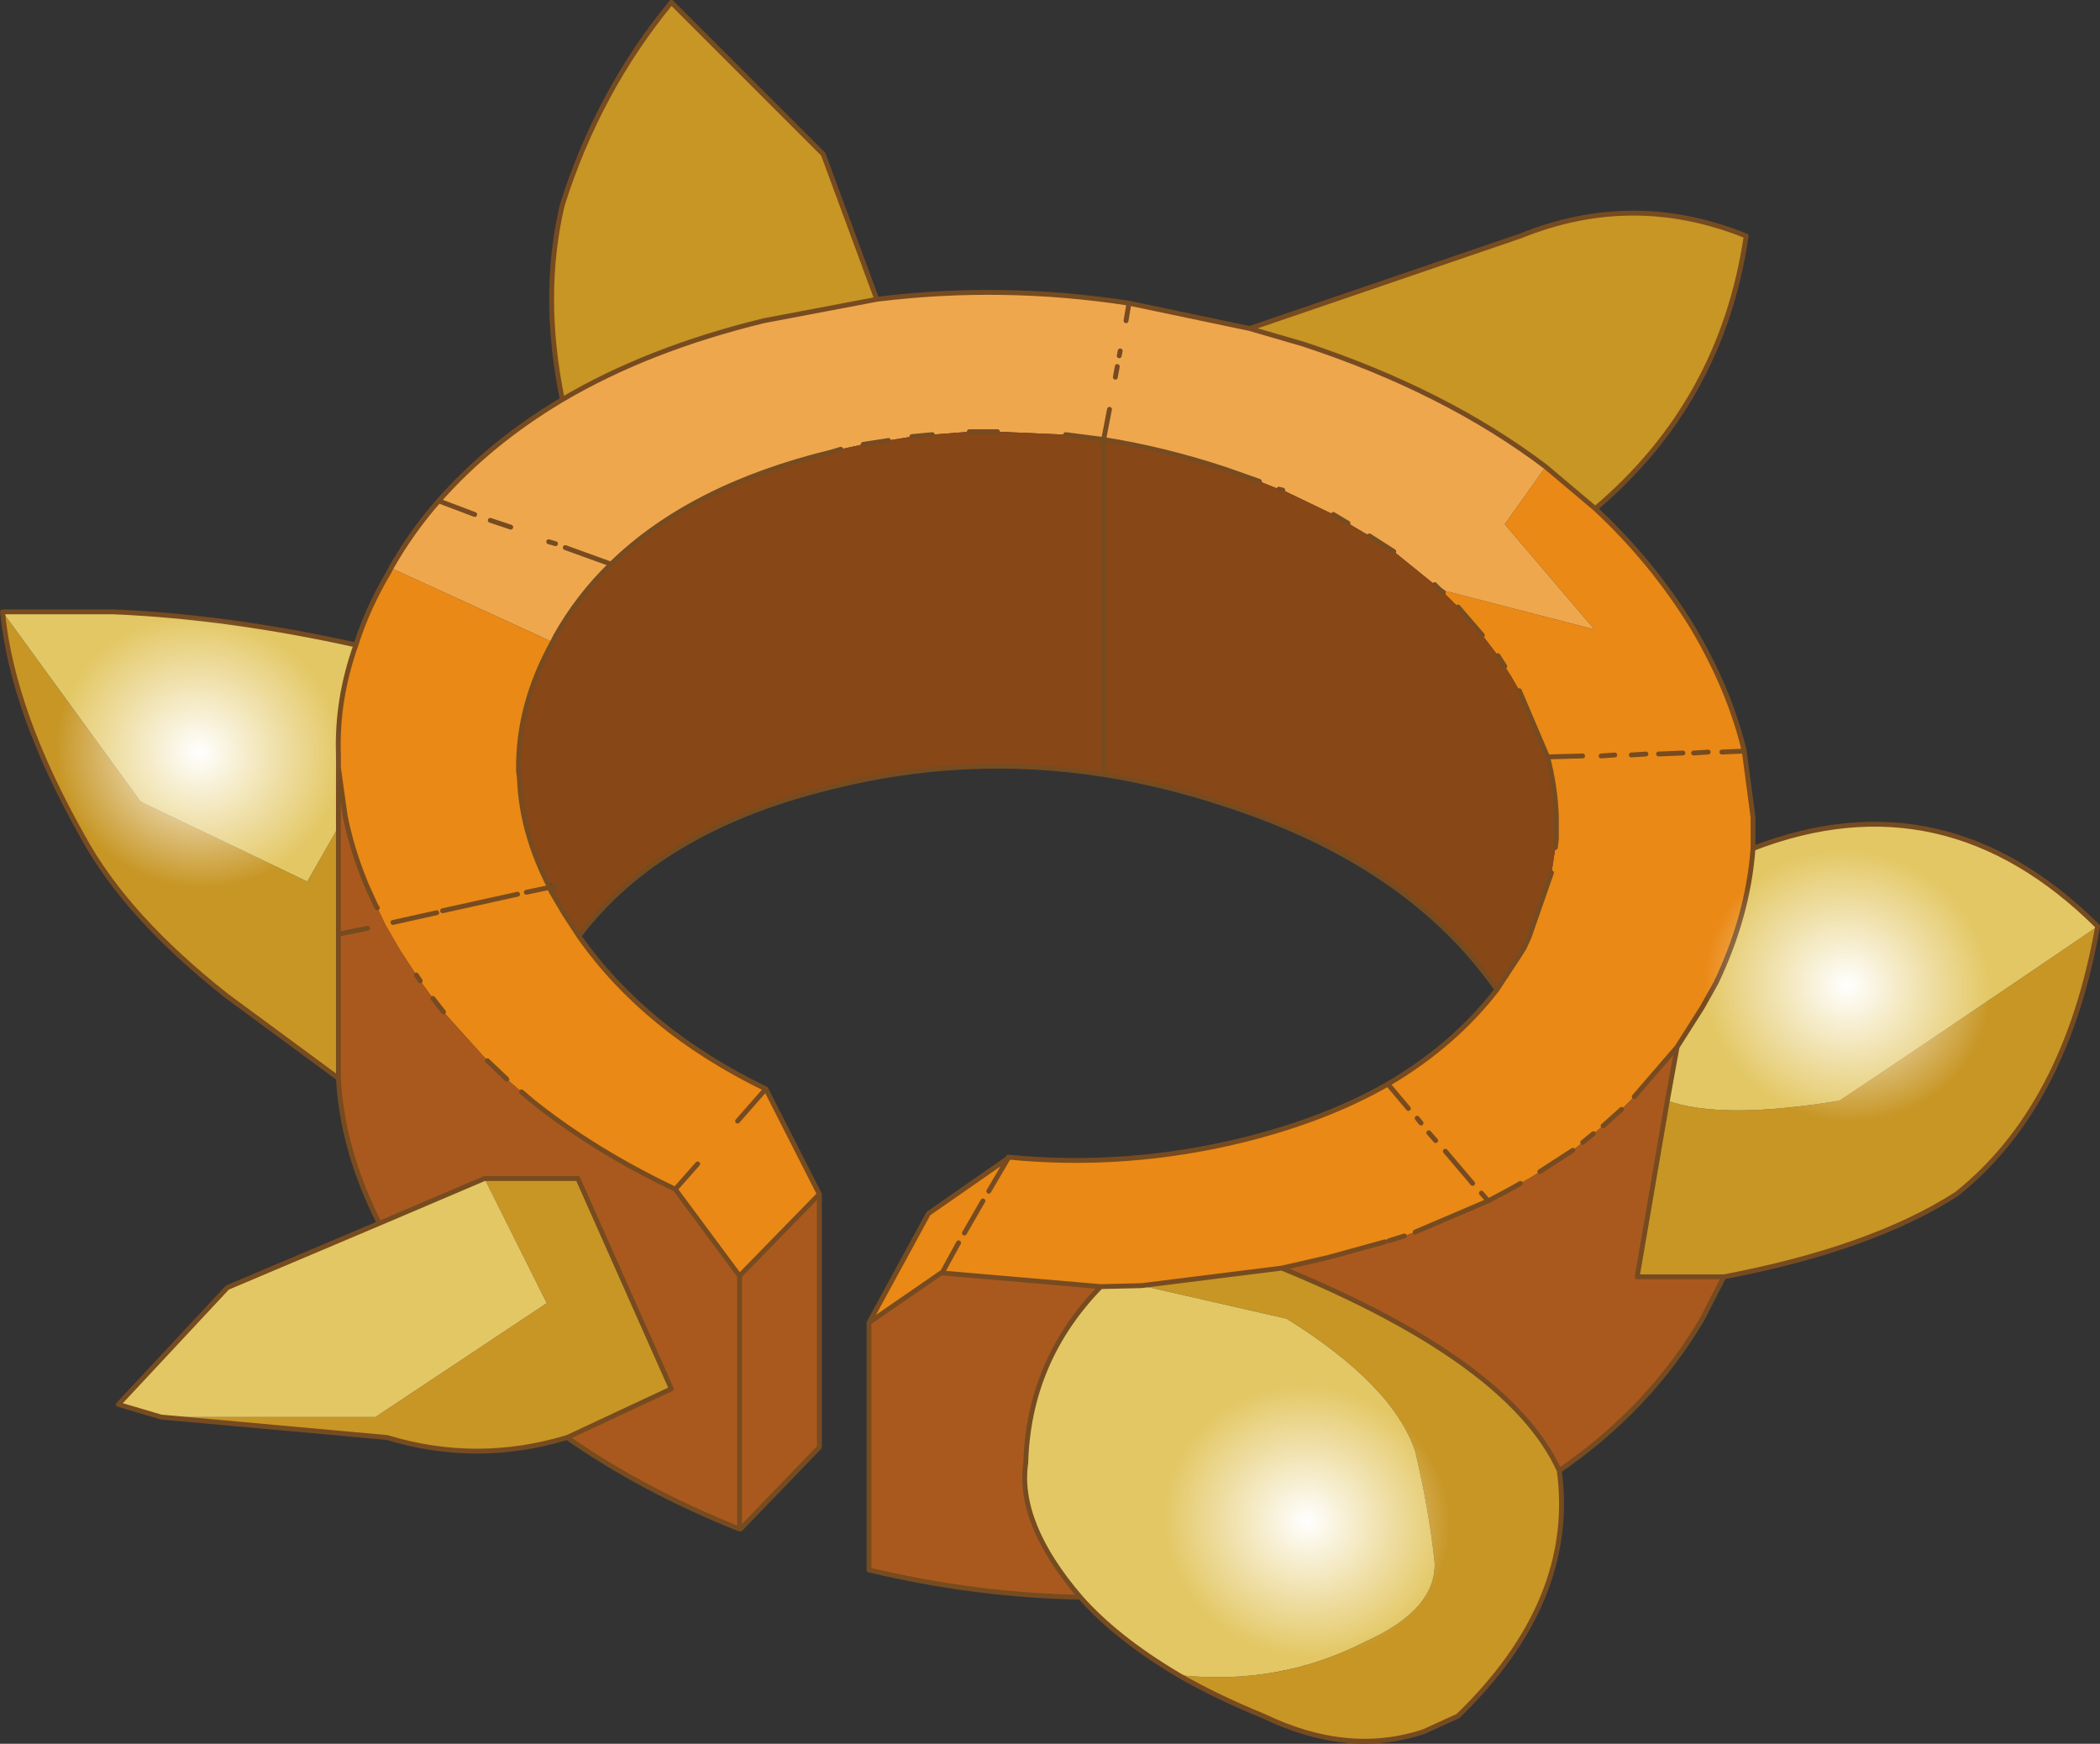 <?xml version="1.0" encoding="UTF-8"?>
<svg version="1.1" viewBox="0 0 107.85 89.546" xmlns="http://www.w3.org/2000/svg" xmlns:cc="http://creativecommons.org/ns#" xmlns:dc="http://purl.org/dc/elements/1.1/" xmlns:rdf="http://www.w3.org/1999/02/22-rdf-syntax-ns#" xmlns:xlink="http://www.w3.org/1999/xlink">
<rect x="0" y="0" width="107.85" height="89.546" fill="#333333" stroke="none"/>
<g transform="translate(-221.02 -155.18)">
<use transform="translate(221.05,155.2)" width="107.8" height="89.5" xlink:href="#b"/>
</g>
<defs>
<g id="b" transform="translate(.1 .1)">
<use transform="translate(-.1 -.1)" width="107.8" height="89.5" xlink:href="#d"/>
<use transform="matrix(.139 .037 -.035 .131 88.7 40.75)" width="116" height="116" xlink:href="#a"/>
<use transform="matrix(.139 .037 -.035 .131 4.05 28.75)" width="116" height="116" xlink:href="#a"/>
<use transform="matrix(.139 .037 -.035 .131 60.95 68.25)" width="116" height="116" xlink:href="#a"/>
</g>
<g id="d" transform="translate(.1 .1)">
<path d="m64.05 16.75 13.9-4.75q5.8-2.35 11.6 0-1.25 8.5-7.75 14l-2.55-2.15q-5.15-3.9-12.45-6.3l-2.75-0.8m43.55 30.7q-1.65 9.3-7.25 13.75-4.35 2.8-11.95 4.25h-4.45l1.55-9.05q2.8 1 8.85 0 6.65-4.45 13.25-8.95m-27.65 27.95q0.9 6.7-5.2 12.6l-1.75 0.8q-3.9 1.3-8.25-0.8-2.45-1-4.35-2.1 5.15 0.55 9.55-1.7 3.7-1.65 3.6-4.1-0.3-2.75-1-5.7-1.15-3.4-6.6-6.8l-7.45-1.7 7.2-0.9q11.7 4.8 14.25 10.4m-50.95-1.7q-4.65 1.4-9.25 0l-11.6-1.05h11l8.8-5.85-3.2-6.4h4.8l4.8 10.8-5.35 2.5m-11.75-18.45-5.7-4.2q-5.15-4.05-7.4-8.15-3.65-6.45-4.15-11.6l7.1 9.75 8.55 4.1 1.6-2.8v12.9m11.5-34.85q-1.1-5.35 0-10 1.85-5.85 5.6-10.4l7.8 7.8 2.75 7.45-5.8 1.1q-5.95 1.45-10.35 4.05" fill="#c79625" fill-rule="evenodd"/>
<path d="m81.8 26q2.95 2.75 5 6.1 1.9 3.2 2.65 6.35l0.45 3.4v1.6q-0.25 3.45-1.9 6.9l-0.7 1.25-1.3 2.05-2.2 2.55-0.65 0.65-0.95 0.85-0.5 0.4-0.55 0.45-0.5 0.4-1.7 1.1-0.3 0.2-0.7 0.4-0.25 0.15-0.55 0.3-0.85 0.45-3.75 1.6-0.55 0.2-0.8 0.25-0.2 0.05-2.9 0.8-2.4 0.55-7.2 0.9-2.1 0.05-8.15-0.7h-0.05l-3.7 2.55 3.05-5.6 4.1-2.85v-0.05q6.1 0.6 12.15-0.9 4.2-1.05 7.35-2.85 3.4-2 5.6-4.85l1.15-1.75 0.25-0.4 0.25-0.55 1.15-3.3 0.2-1.3 0.05-0.45v-1.15q-0.05-1.5-0.45-3.05l-1.45-3.4-0.4-0.7-0.7-1.1-0.8-1.05-1.25-1.45-0.75-0.75-0.2-0.15 7.95 2.05-4.6-5.4 2.1-2.95 2.55 2.15m-52.2 21.95q3.4 4.85 9.6 7.85l2.75 5.4-4.1 4.2-3.3-4.45q-4.1-1.95-7.25-4.45l-0.65-0.55-0.75-0.65-1-0.95-2.25-2.5-0.55-0.7-0.65-0.9-0.2-0.3-0.85-1.3-0.75-1.3-0.4-0.85-0.05-0.05-0.5-1.1q-0.75-1.8-1.1-3.55l-0.35-2.5v-0.65q-0.1-2.85 0.9-5.65 0.6-1.9 1.7-3.75l0.1-0.2 8.3 3.8q-1.8 3.25-1.75 6.6l0.05 0.45q0.1 2.6 1.4 5.25l0.15 0.3v0.05l0.1 0.2 0.65 1.1 0.75 1.15m51.55-9.25-1.8 0.05 1.8-0.05m3.25-0.1-0.75 0.05 0.75-0.05m3.2-0.1-0.75 0.05 0.75-0.05m-1.3 0.05-1.25 0.05 1.25-0.05m3.15-0.1-1.15 0.05 1.15-0.05m-6.65 0.2-0.7 0.05 0.7-0.05m-8.7 20.35 1.4 1.65-1.4-1.65m1.85 2.15 0.35 0.4-0.35-0.4m-40.25-1.5-1.15 1.3 1.15-1.3m-13.4-12.9-2.25 0.5 2.25-0.5m4.6-1.05 1.2-0.25-1.2 0.25m-0.45 0.1-3.85 0.85 3.85-0.85m12.75 10-1.45 1.65 1.45-1.65m9.9 7.9-0.85 1.55 0.85-1.55m2.55-4.35-1 1.7 1-1.7m-1.3 2.2-0.95 1.65 0.95-1.65m22.3-4.25 0.2 0.25-0.2-0.25m0.6 0.75 0.35 0.4-0.35-0.4m-2.1-2.5 1.05 1.25-1.05-1.25" fill="#ea8915" fill-rule="evenodd"/>
<path d="m19.95 29.05q1.05-1.85 2.45-3.45 2.65-3 6.35-5.2 4.4-2.6 10.35-4.05l5.8-1.1q6.45-0.8 12.95 0.2l6.2 1.3 2.75 0.8q7.3 2.4 12.45 6.3l-2.1 2.95 4.6 5.4-7.95-2.05-0.25-0.25-2.1-1.7-1.25-0.8-1.1-0.65-0.75-0.45-2.6-1.25-0.2-0.05-1-0.4-1.7-0.6q-3.15-1.05-6.3-1.55l-1.95-0.25-3.5-0.15h-1.45l-1.9 0.15-1.05 0.1-1.2 0.2-1.3 0.2-1.15 0.25-0.5 0.15q-7.2 1.75-11.3 5.75l-2.35-0.85 2.35 0.85q-1.7 1.65-2.85 3.7l-0.15 0.3-8.3-3.8m37.75-12.7 0.15-0.9-0.15 0.9m-29.3 11.45-0.35-0.1 0.35 0.1m-2.3-0.85-1.05-0.35 1.05 0.35m30.75-6.05-0.3 1.55 0.3-1.55m-32.6 5.4-1.85-0.7 1.85 0.7m33.1-8.15 0.05-0.25-0.05 0.25m-0.2 1.1 0.1-0.55-0.1 0.55" fill="#efa74e" fill-rule="evenodd"/>
<path d="m76.75 50.7q-4.5-6.45-13.9-9.5-3.15-1.05-6.3-1.55-7.05-1.1-14 0.65-8.8 2.15-12.95 7.65l-0.75-1.15-0.65-1.1 0.2-0.35-0.45-0.2q-1.3-2.65-1.4-5.25l-0.05-0.45q-0.05-3.35 1.75-6.6l0.15-0.3q1.15-2.05 2.85-3.7 4.1-4 11.3-5.75l0.5-0.15 1.15-0.25 1.3-0.2 1.2-0.2 1.05-0.1 1.9-0.15h1.45l3.5 0.15 1.95 0.25q3.15 0.5 6.3 1.55l1.7 0.6 1 0.4 0.2 0.05 2.6 1.25 0.75 0.45 1.1 0.65 1.25 0.8 2.1 1.7 0.25 0.25 0.2 0.15 0.75 0.75 1.25 1.45 0.8 1.05 0.7 1.1 0.4 0.7 1.45 3.4q0.4 1.55 0.45 3.05v1.15l-0.05 0.45-0.2 1.3-1.15 3.3-0.25 0.55-0.25 0.4-1.15 1.75m-20.2-11.05v-17.2 17.2" fill="#884717" fill-rule="evenodd"/>
<path d="m89.9 43.45q9.85-3.8 17.7 4-6.6 4.5-13.25 8.95-6.05 1-8.85 0l0.5-2.75 1.3-2.05 0.7-1.25q1.65-3.45 1.9-6.9m-29.5 42.45q-3.2-1.9-5.05-4-3.25-3.8-2.8-6.9 0.15-5.25 3.85-9.05l2.1-0.05 7.45 1.7q5.45 3.4 6.6 6.8 0.7 2.95 1 5.7 0.1 2.45-3.6 4.1-4.4 2.25-9.55 1.7m-52.25-13.25-2.2-0.65 5.6-6 7.8-3.3 5.4-2.3 3.2 6.4-8.8 5.85h-11m-8.15-41.35h5.7q5.9 0.25 12.45 1.7-1 2.8-0.9 5.65v3.7l-1.6 2.8-8.55-4.1-7.1-9.75" fill="#e3c764" fill-rule="evenodd"/>
<path d="m88.4 65.45-1.1 2.15q-2.7 4.6-7.35 7.8-2.55-5.6-14.25-10.4l2.4-0.55 2.9-0.8 0.2-0.05 0.8-0.25 0.55-0.2 3.75-1.6 0.85-0.45 0.55-0.3 0.25-0.15 0.7-0.4 0.3-0.2 1.7-1.1 0.5-0.4 0.55-0.45 0.5-0.4 0.95-0.85 0.65-0.65 2.2-2.55-0.5 2.75-1.55 9.05h4.45m-33.05 16.45q-5.4-0.1-10.85-1.4v-12.7l3.7-2.55h0.05l8.15 0.7q-3.7 3.8-3.85 9.05-0.45 3.1 2.8 6.9m-13.4-20.7v13l-4.05 4.2h-0.05q-5-2-8.85-4.7l5.35-2.5-4.8-10.8h-4.8l-5.4 2.3q-1.9-3.75-2.1-7.45v-15.95l0.35 2.5q0.35 1.75 1.1 3.55l0.5 1.1 0.05 0.05 0.4 0.85 0.75 1.3 0.85 1.3 0.2 0.3 0.65 0.9 0.55 0.7 2.25 2.5 1 0.95 0.75 0.65 0.65 0.55q3.15 2.5 7.25 4.45l3.3 4.45 4.1-4.2m-23.2-13.65-1.5 0.3 1.5-0.3m19.1 30.85v-13 13" fill="#aa591e" fill-rule="evenodd"/>
<path d="m64.05 16.75 13.9-4.75q5.8-2.35 11.6 0-1.25 8.5-7.75 14 2.95 2.75 5 6.1 1.9 3.2 2.65 6.35l0.45 3.4v1.6q9.85-3.8 17.7 4-1.65 9.3-7.25 13.75-4.35 2.8-11.95 4.25l-1.1 2.15q-2.7 4.6-7.35 7.8 0.9 6.7-5.2 12.6l-1.75 0.8q-3.9 1.3-8.25-0.8-2.45-1-4.35-2.1-3.2-1.9-5.05-4-5.4-0.1-10.85-1.4v-12.7l3.05-5.6 4.1-2.85v-0.05q6.1 0.6 12.15-0.9 4.2-1.05 7.35-2.85 3.4-2 5.6-4.85-4.5-6.45-13.9-9.5-3.15-1.05-6.3-1.55-7.05-1.1-14 0.65-8.8 2.15-12.95 7.65 3.4 4.85 9.6 7.85l2.75 5.4v13l-4.05 4.2h-0.05q-5-2-8.85-4.7-4.65 1.4-9.25 0l-11.6-1.05-2.2-0.65 5.6-6 7.8-3.3q-1.9-3.75-2.1-7.45l-5.7-4.2q-5.15-4.05-7.4-8.15-3.65-6.45-4.15-11.6h5.7q5.9 0.25 12.45 1.7 0.6-1.9 1.7-3.75l0.1-0.2q1.05-1.85 2.45-3.45 2.65-3 6.35-5.2-1.1-5.35 0-10 1.85-5.85 5.6-10.4l7.8 7.8 2.75 7.45q6.45-0.8 12.95 0.2l6.2 1.3 2.75 0.8q7.3 2.4 12.45 6.3l2.55 2.15m-3.9 9.35 1.45 3.4 1.8-0.05m-4.35-5.15 0.35 0.55m-2.4-3.05 1.25 1.45m6.1 6.2 0.7-0.05m5.5-0.15 1.15-0.05m-4.4 0.15 1.25-0.05m0.55 0 0.75-0.05m-3.95 0.15 0.75-0.05m5.5 4.85q-0.25 3.45-1.9 6.9l-0.7 1.25-1.3 2.05-0.5 2.75m-6.15-17.65q0.4 1.55 0.45 3.05v1.15l-0.05 0.45m-0.2 1.3-1.15 3.3-0.25 0.55-0.25 0.4-1.15 1.75m6.4 6.15-0.95 0.85m-0.5 0.4-0.55 0.45m-0.5 0.4-1.7 1.1m-1 0.6-0.25 0.15-0.55 0.3-0.85 0.45-3.75 1.6m-0.55 0.2-0.8 0.25m-0.2 0.05-2.9 0.8-2.4 0.55q11.7 4.8 14.25 10.4m-3.65-13.85-0.35-0.4m-0.45-0.5-1.4-1.65m14.3 6.45h-4.45l1.55-9.05m0.5-2.75-2.2 2.55m-25.95-40.75-0.15 0.9m-28.95 4.05q4.4-2.6 10.35-4.05l5.8-1.1m-16 12.75 2.35 0.85q4.1-4 11.3-5.75l0.5-0.15m1.15-0.25 1.3-0.2m1.2-0.2 1.05-0.1m1.9-0.15h1.45m3.5 0.15 1.95 0.25 0.3-1.55m-31.8 5.7 1.05 0.35m1.95 0.75 0.35 0.1m-11.15 11.5v-0.65q-0.1-2.85 0.9-5.65m9.8 12.15q-1.3-2.65-1.4-5.25l-0.05-0.45q-0.05-3.35 1.75-6.6l0.15-0.3q1.15-2.05 2.85-3.7m-8.85-3.25 1.85 0.7m-7 16.05v-3.05l0.35 2.5q0.35 1.75 1.1 3.55l0.5 1.1 0.05 0.05m2 3.45 0.2 0.3m0.65 0.9 0.55 0.7m2.25 2.5 1 0.95m0.75 0.65 0.65 0.55q3.15 2.5 7.25 4.45l1.15-1.3m-7.6-14.2-0.15-0.3m0.45 0.2-0.2 0.35 0.65 1.1 0.75 1.15m-1.5-2.5v0.05l0.1 0.2m0.2-0.35-0.3 0.1-1.2 0.25m-6.85 1.55 2.25-0.5m-5.05 8.5v-12.9m0 5.5 1.5-0.3m6 12.85h4.8l4.8 10.8-5.35 2.5m-4.25-13.3-5.4 2.3m3.25-16.05 3.85-0.85m39.1-20.8 0.2 0.05m2.6 1.25 0.75 0.45m1.1 0.65 1.25 0.8m2.1 1.7 0.25 0.25 0.2 0.15m-17.45-7.85q3.15 0.5 6.3 1.55l1.7 0.6m-7.3-5.9-0.1 0.55m0.25-1.35-0.05 0.25m-0.8 4.3v17.2m-18.7 25.75-3.3-4.45m3.2-3.5 1.45-1.65m2.75 5.4-4.1 4.2v13m12.8-17.35 1-1.7m-3.4 5.9 0.85-1.55m7.3 2.25-8.15-0.7h-0.05l-3.7 2.55m4.9-4.6 0.95-1.65m8.15 4.35-2.1 0.05q-3.7 3.8-3.85 9.05-0.45 3.1 2.8 6.9m16.85-25.1-1.05-1.25m2.45 2.9-0.35-0.4m-0.4-0.5-0.2-0.25m-6.95 7.7-7.2 0.9" fill="none" stroke="#774b20" stroke-linecap="round" stroke-linejoin="round" stroke-width=".25"/>
</g>
<g id="a">
<use width="116" height="116" xlink:href="#c"/>
</g>
<g id="c">
<path d="m99 16.95q17 17 17 41.05t-17 41q-16.95 17-41 17t-41.05-17q-16.95-16.95-16.95-41t16.95-41.05q17-16.95 41.05-16.95t41 16.95" fill="url(#e)" fill-rule="evenodd"/>
</g>
<radialGradient id="e" cx="0" cy="0" r="819.2" gradientTransform="matrix(.071 0 0 .071 58 58)" gradientUnits="userSpaceOnUse">
<stop stop-color="#fff" offset="0"/>
<stop stop-color="#fff" stop-opacity="0" offset=".882"/>
</radialGradient>
</defs>
</svg>
